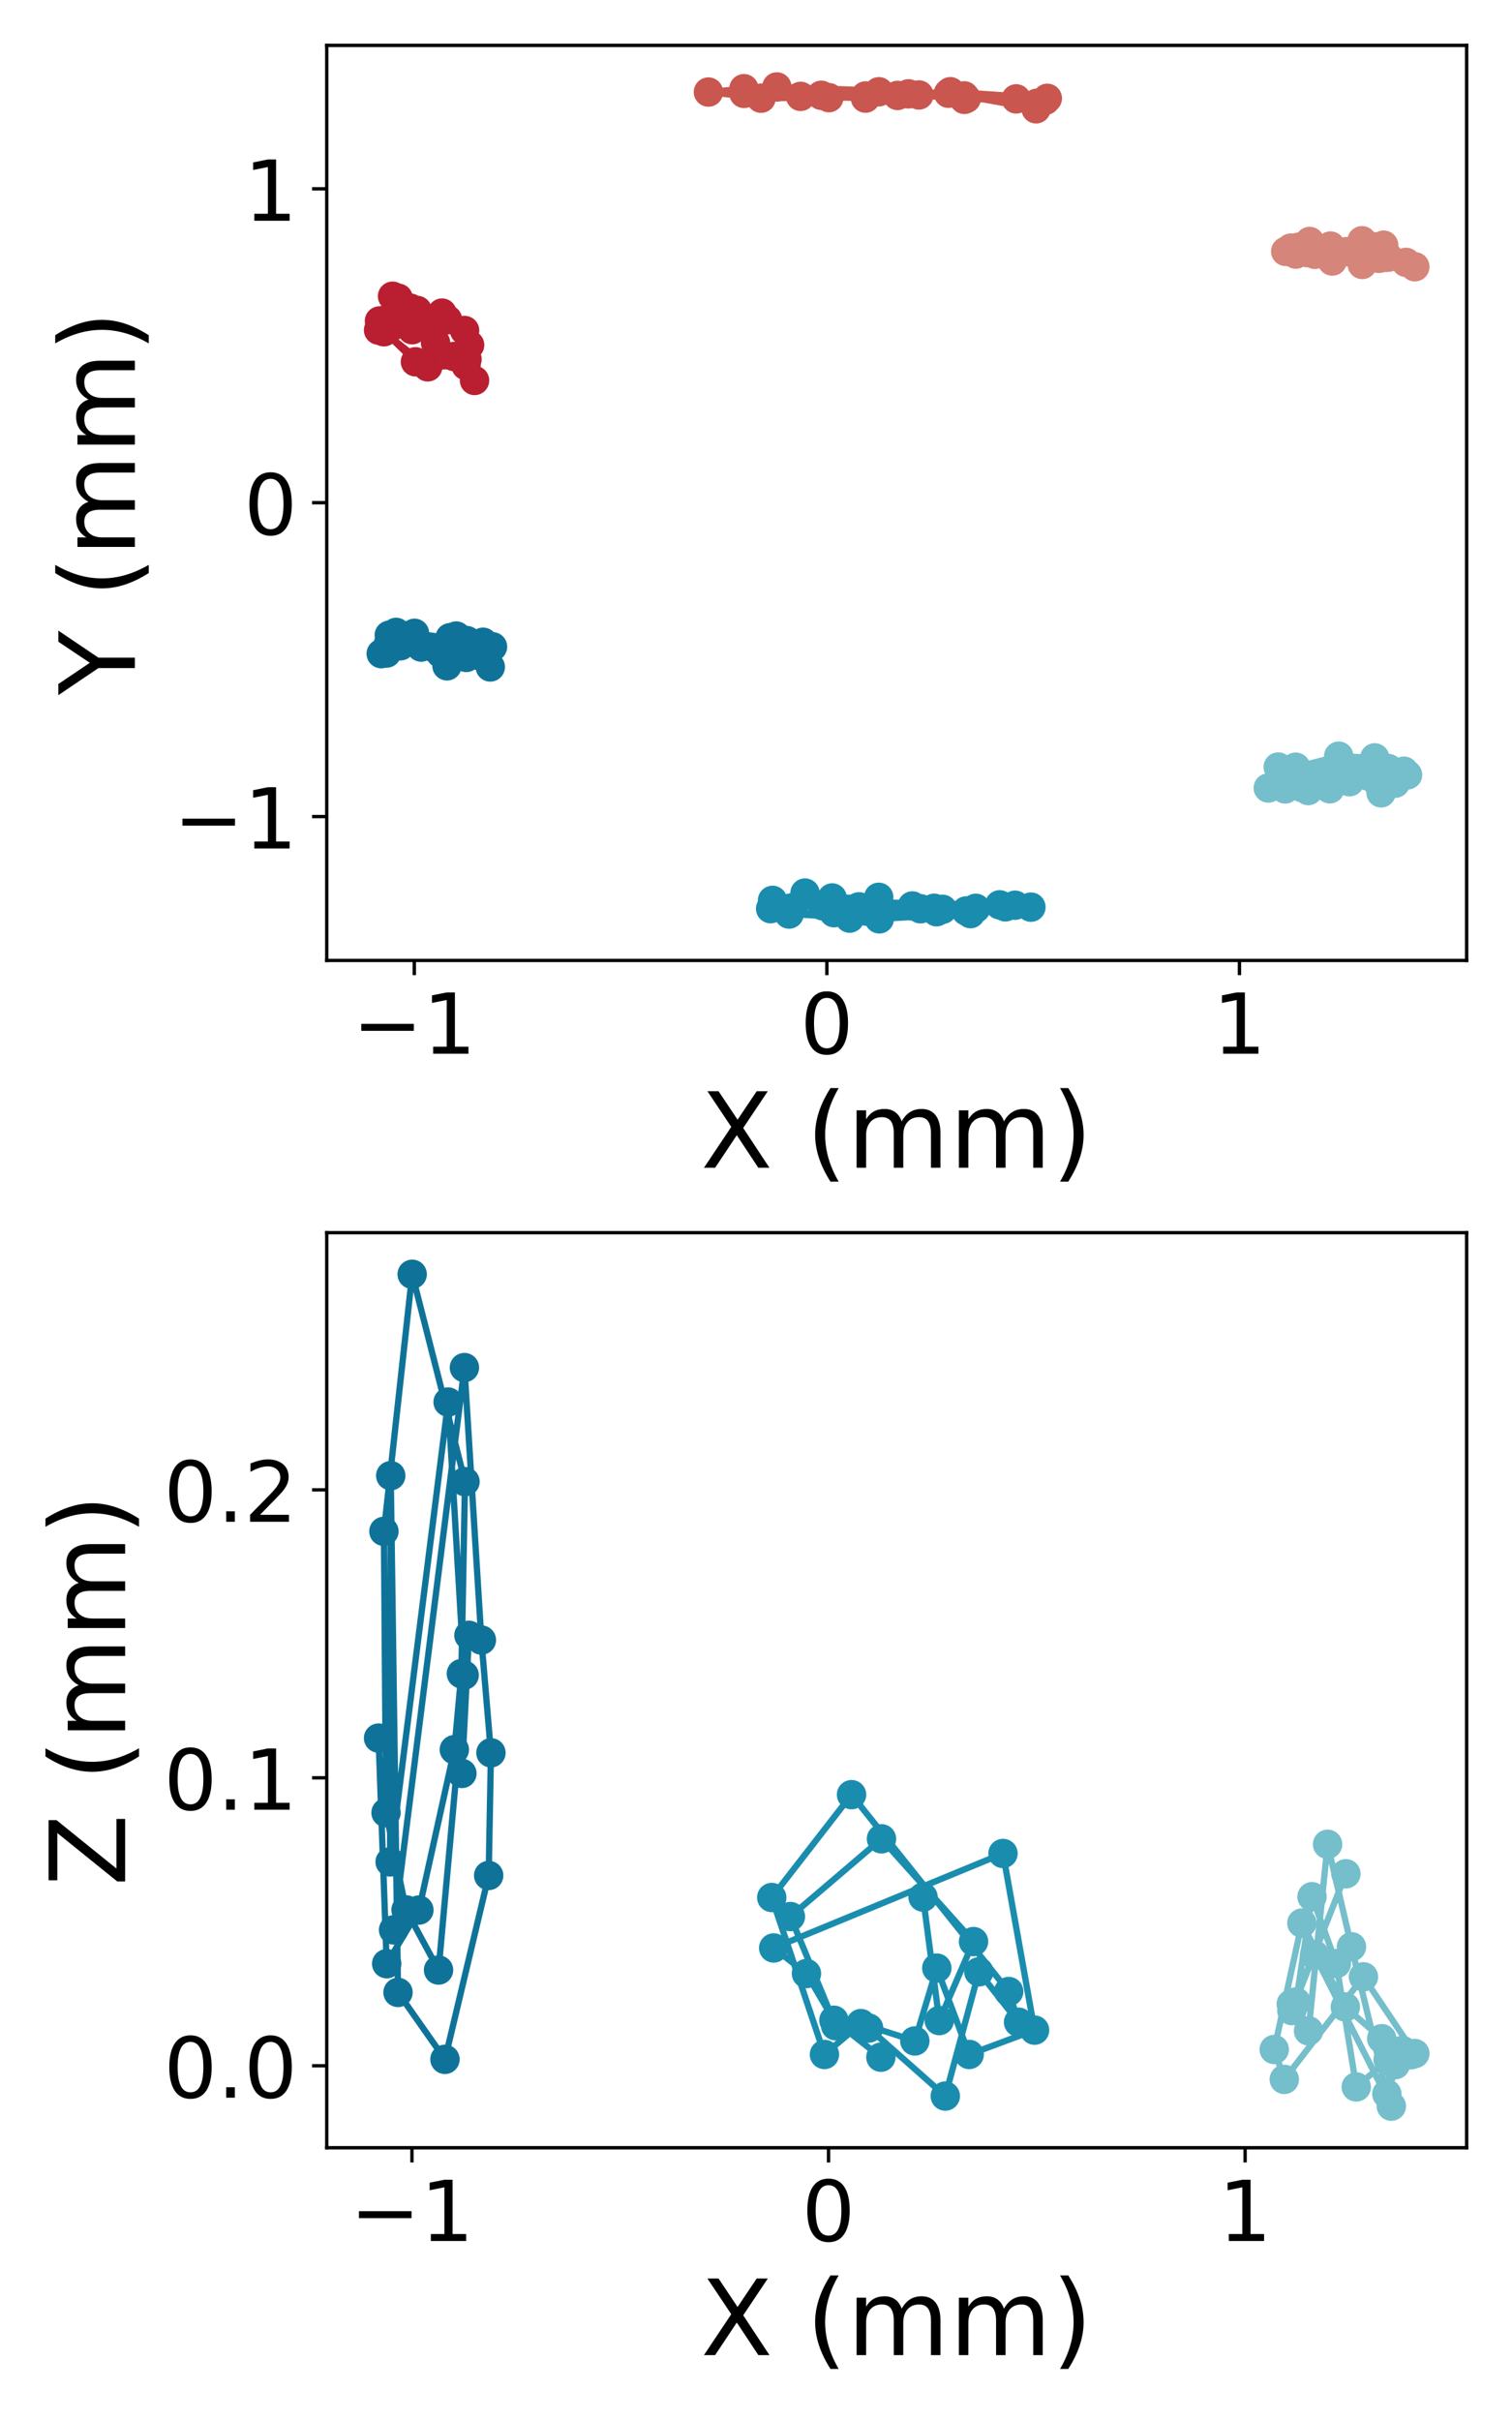 <?xml version="1.0" encoding="utf-8" standalone="no"?>
<!DOCTYPE svg PUBLIC "-//W3C//DTD SVG 1.1//EN"
  "http://www.w3.org/Graphics/SVG/1.1/DTD/svg11.dtd">
<!-- Created with matplotlib (https://matplotlib.org/) -->
<svg height="576pt" version="1.1" viewBox="0 0 360 576" width="360pt" xmlns="http://www.w3.org/2000/svg" xmlns:xlink="http://www.w3.org/1999/xlink">
 <defs>
  <style type="text/css">
*{stroke-linecap:butt;stroke-linejoin:round;}
  </style>
 </defs>
 <g id="figure_1">
  <g id="patch_1">
   <path d="M 0 576 
L 360 576 
L 360 0 
L 0 0 
z
" style="fill:#ffffff;"/>
  </g>
  <g id="axes_1">
   <g id="patch_2">
    <path d="M 77.8 228.6 
L 349.2 228.6 
L 349.2 10.8 
L 77.8 10.8 
z
" style="fill:#ffffff;"/>
   </g>
   <g id="matplotlib.axis_1">
    <g id="xtick_1">
     <g id="line2d_1">
      <defs>
       <path d="M 0 0 
L 0 3.5 
" id="m26e94e0352" style="stroke:#000000;stroke-width:0.8;"/>
      </defs>
      <g>
       <use style="stroke:#000000;stroke-width:0.8;" x="98.641" xlink:href="#m26e94e0352" y="228.6"/>
      </g>
     </g>
     <g id="text_1">
      <!-- −1 -->
      <defs>
       <path d="M 10.594 35.5 
L 73.188 35.5 
L 73.188 27.203 
L 10.594 27.203 
z
" id="DejaVuSans-8722"/>
       <path d="M 12.406 8.297 
L 28.516 8.297 
L 28.516 63.922 
L 10.984 60.406 
L 10.984 69.391 
L 28.422 72.906 
L 38.281 72.906 
L 38.281 8.297 
L 54.391 8.297 
L 54.391 0 
L 12.406 0 
z
" id="DejaVuSans-49"/>
      </defs>
      <g transform="translate(83.899 250.797)scale(0.2 -0.2)">
       <use xlink:href="#DejaVuSans-8722"/>
       <use x="83.789" xlink:href="#DejaVuSans-49"/>
      </g>
     </g>
    </g>
    <g id="xtick_2">
     <g id="line2d_2">
      <g>
       <use style="stroke:#000000;stroke-width:0.8;" x="196.874" xlink:href="#m26e94e0352" y="228.6"/>
      </g>
     </g>
     <g id="text_2">
      <!-- 0 -->
      <defs>
       <path d="M 31.781 66.406 
Q 24.172 66.406 20.328 58.906 
Q 16.5 51.422 16.5 36.375 
Q 16.5 21.391 20.328 13.891 
Q 24.172 6.391 31.781 6.391 
Q 39.453 6.391 43.281 13.891 
Q 47.125 21.391 47.125 36.375 
Q 47.125 51.422 43.281 58.906 
Q 39.453 66.406 31.781 66.406 
z
M 31.781 74.219 
Q 44.047 74.219 50.516 64.516 
Q 56.984 54.828 56.984 36.375 
Q 56.984 17.969 50.516 8.266 
Q 44.047 -1.422 31.781 -1.422 
Q 19.531 -1.422 13.062 8.266 
Q 6.594 17.969 6.594 36.375 
Q 6.594 54.828 13.062 64.516 
Q 19.531 74.219 31.781 74.219 
z
" id="DejaVuSans-48"/>
      </defs>
      <g transform="translate(190.512 250.797)scale(0.2 -0.2)">
       <use xlink:href="#DejaVuSans-48"/>
      </g>
     </g>
    </g>
    <g id="xtick_3">
     <g id="line2d_3">
      <g>
       <use style="stroke:#000000;stroke-width:0.8;" x="295.108" xlink:href="#m26e94e0352" y="228.6"/>
      </g>
     </g>
     <g id="text_3">
      <!-- 1 -->
      <g transform="translate(288.745 250.797)scale(0.2 -0.2)">
       <use xlink:href="#DejaVuSans-49"/>
      </g>
     </g>
    </g>
    <g id="text_4">
     <!-- X (mm) -->
     <defs>
      <path d="M 6.297 72.906 
L 16.891 72.906 
L 35.016 45.797 
L 53.219 72.906 
L 63.812 72.906 
L 40.375 37.891 
L 65.375 0 
L 54.781 0 
L 34.281 31 
L 13.625 0 
L 2.984 0 
L 29 38.922 
z
" id="DejaVuSans-88"/>
      <path id="DejaVuSans-32"/>
      <path d="M 31 75.875 
Q 24.469 64.656 21.281 53.656 
Q 18.109 42.672 18.109 31.391 
Q 18.109 20.125 21.312 9.062 
Q 24.516 -2 31 -13.188 
L 23.188 -13.188 
Q 15.875 -1.703 12.234 9.375 
Q 8.594 20.453 8.594 31.391 
Q 8.594 42.281 12.203 53.312 
Q 15.828 64.359 23.188 75.875 
z
" id="DejaVuSans-40"/>
      <path d="M 52 44.188 
Q 55.375 50.25 60.062 53.125 
Q 64.75 56 71.094 56 
Q 79.641 56 84.281 50.016 
Q 88.922 44.047 88.922 33.016 
L 88.922 0 
L 79.891 0 
L 79.891 32.719 
Q 79.891 40.578 77.094 44.375 
Q 74.312 48.188 68.609 48.188 
Q 61.625 48.188 57.562 43.547 
Q 53.516 38.922 53.516 30.906 
L 53.516 0 
L 44.484 0 
L 44.484 32.719 
Q 44.484 40.625 41.703 44.406 
Q 38.922 48.188 33.109 48.188 
Q 26.219 48.188 22.156 43.531 
Q 18.109 38.875 18.109 30.906 
L 18.109 0 
L 9.078 0 
L 9.078 54.688 
L 18.109 54.688 
L 18.109 46.188 
Q 21.188 51.219 25.484 53.609 
Q 29.781 56 35.688 56 
Q 41.656 56 45.828 52.969 
Q 50 49.953 52 44.188 
z
" id="DejaVuSans-109"/>
      <path d="M 8.016 75.875 
L 15.828 75.875 
Q 23.141 64.359 26.781 53.312 
Q 30.422 42.281 30.422 31.391 
Q 30.422 20.453 26.781 9.375 
Q 23.141 -1.703 15.828 -13.188 
L 8.016 -13.188 
Q 14.5 -2 17.703 9.062 
Q 20.906 20.125 20.906 31.391 
Q 20.906 42.672 17.703 53.656 
Q 14.5 64.656 8.016 75.875 
z
" id="DejaVuSans-41"/>
     </defs>
     <g transform="translate(166.859 277.952)scale(0.25 -0.25)">
      <use xlink:href="#DejaVuSans-88"/>
      <use x="68.506" xlink:href="#DejaVuSans-32"/>
      <use x="100.293" xlink:href="#DejaVuSans-40"/>
      <use x="139.307" xlink:href="#DejaVuSans-109"/>
      <use x="236.719" xlink:href="#DejaVuSans-109"/>
      <use x="334.131" xlink:href="#DejaVuSans-41"/>
     </g>
    </g>
   </g>
   <g id="matplotlib.axis_2">
    <g id="ytick_1">
     <g id="line2d_4">
      <defs>
       <path d="M 0 0 
L -3.5 0 
" id="m8925c0d74a" style="stroke:#000000;stroke-width:0.8;"/>
      </defs>
      <g>
       <use style="stroke:#000000;stroke-width:0.8;" x="77.8" xlink:href="#m8925c0d74a" y="194.359"/>
      </g>
     </g>
     <g id="text_5">
      <!-- −1 -->
      <g transform="translate(41.316 201.958)scale(0.2 -0.2)">
       <use xlink:href="#DejaVuSans-8722"/>
       <use x="83.789" xlink:href="#DejaVuSans-49"/>
      </g>
     </g>
    </g>
    <g id="ytick_2">
     <g id="line2d_5">
      <g>
       <use style="stroke:#000000;stroke-width:0.8;" x="77.8" xlink:href="#m8925c0d74a" y="119.652"/>
      </g>
     </g>
     <g id="text_6">
      <!-- 0 -->
      <g transform="translate(58.075 127.25)scale(0.2 -0.2)">
       <use xlink:href="#DejaVuSans-48"/>
      </g>
     </g>
    </g>
    <g id="ytick_3">
     <g id="line2d_6">
      <g>
       <use style="stroke:#000000;stroke-width:0.8;" x="77.8" xlink:href="#m8925c0d74a" y="44.944"/>
      </g>
     </g>
     <g id="text_7">
      <!-- 1 -->
      <g transform="translate(58.075 52.543)scale(0.2 -0.2)">
       <use xlink:href="#DejaVuSans-49"/>
      </g>
     </g>
    </g>
    <g id="text_8">
     <!-- Y (mm) -->
     <defs>
      <path d="M -0.203 72.906 
L 10.406 72.906 
L 30.609 42.922 
L 50.688 72.906 
L 61.281 72.906 
L 35.5 34.719 
L 35.5 0 
L 25.594 0 
L 25.594 34.719 
z
" id="DejaVuSans-89"/>
     </defs>
     <g transform="translate(32.116 165.413)rotate(-90)scale(0.25 -0.25)">
      <use xlink:href="#DejaVuSans-89"/>
      <use x="61.084" xlink:href="#DejaVuSans-32"/>
      <use x="92.871" xlink:href="#DejaVuSans-40"/>
      <use x="131.885" xlink:href="#DejaVuSans-109"/>
      <use x="229.297" xlink:href="#DejaVuSans-109"/>
      <use x="326.709" xlink:href="#DejaVuSans-41"/>
     </g>
    </g>
   </g>
   <g id="line2d_7">
    <path clip-path="url(#p044c99772b)" d="M 90.767 155.581 
L 92.684 151.197 
L 100.277 154.009 
L 108.633 151.383 
L 110.29 152.793 
L 111.151 152.479 
L 98.69 150.738 
L 92.028 155.441 
L 92.53 153.106 
L 97.249 152.197 
L 104.909 155.518 
L 112.074 154.431 
L 110.417 152.376 
L 110.952 152.898 
L 107.169 151.778 
L 93.492 151.635 
L 93.634 153.147 
L 95.351 153.712 
L 106.427 158.482 
L 116.73 158.745 
L 117.265 153.943 
L 115.013 152.868 
L 111.01 156.481 
L 94.307 150.523 
" style="fill:none;stroke:#0f7399;stroke-linecap:square;stroke-width:1.5;"/>
    <defs>
     <path d="M 0 3 
C 0.796 3 1.559 2.684 2.121 2.121 
C 2.684 1.559 3 0.796 3 0 
C 3 -0.796 2.684 -1.559 2.121 -2.121 
C 1.559 -2.684 0.796 -3 0 -3 
C -0.796 -3 -1.559 -2.684 -2.121 -2.121 
C -2.684 -1.559 -3 -0.796 -3 0 
C -3 0.796 -2.684 1.559 -2.121 2.121 
C -1.559 2.684 -0.796 3 0 3 
z
" id="mfaab3d0f30" style="stroke:#0f7399;"/>
    </defs>
    <g clip-path="url(#p044c99772b)">
     <use style="fill:#0f7399;stroke:#0f7399;" x="90.767" xlink:href="#mfaab3d0f30" y="155.581"/>
     <use style="fill:#0f7399;stroke:#0f7399;" x="92.684" xlink:href="#mfaab3d0f30" y="151.197"/>
     <use style="fill:#0f7399;stroke:#0f7399;" x="100.277" xlink:href="#mfaab3d0f30" y="154.009"/>
     <use style="fill:#0f7399;stroke:#0f7399;" x="108.633" xlink:href="#mfaab3d0f30" y="151.383"/>
     <use style="fill:#0f7399;stroke:#0f7399;" x="110.29" xlink:href="#mfaab3d0f30" y="152.793"/>
     <use style="fill:#0f7399;stroke:#0f7399;" x="111.151" xlink:href="#mfaab3d0f30" y="152.479"/>
     <use style="fill:#0f7399;stroke:#0f7399;" x="98.69" xlink:href="#mfaab3d0f30" y="150.738"/>
     <use style="fill:#0f7399;stroke:#0f7399;" x="92.028" xlink:href="#mfaab3d0f30" y="155.441"/>
     <use style="fill:#0f7399;stroke:#0f7399;" x="92.53" xlink:href="#mfaab3d0f30" y="153.106"/>
     <use style="fill:#0f7399;stroke:#0f7399;" x="97.249" xlink:href="#mfaab3d0f30" y="152.197"/>
     <use style="fill:#0f7399;stroke:#0f7399;" x="104.909" xlink:href="#mfaab3d0f30" y="155.518"/>
     <use style="fill:#0f7399;stroke:#0f7399;" x="112.074" xlink:href="#mfaab3d0f30" y="154.431"/>
     <use style="fill:#0f7399;stroke:#0f7399;" x="110.417" xlink:href="#mfaab3d0f30" y="152.376"/>
     <use style="fill:#0f7399;stroke:#0f7399;" x="110.952" xlink:href="#mfaab3d0f30" y="152.898"/>
     <use style="fill:#0f7399;stroke:#0f7399;" x="107.169" xlink:href="#mfaab3d0f30" y="151.778"/>
     <use style="fill:#0f7399;stroke:#0f7399;" x="93.492" xlink:href="#mfaab3d0f30" y="151.635"/>
     <use style="fill:#0f7399;stroke:#0f7399;" x="93.634" xlink:href="#mfaab3d0f30" y="153.147"/>
     <use style="fill:#0f7399;stroke:#0f7399;" x="95.351" xlink:href="#mfaab3d0f30" y="153.712"/>
     <use style="fill:#0f7399;stroke:#0f7399;" x="106.427" xlink:href="#mfaab3d0f30" y="158.482"/>
     <use style="fill:#0f7399;stroke:#0f7399;" x="116.73" xlink:href="#mfaab3d0f30" y="158.745"/>
     <use style="fill:#0f7399;stroke:#0f7399;" x="117.265" xlink:href="#mfaab3d0f30" y="153.943"/>
     <use style="fill:#0f7399;stroke:#0f7399;" x="115.013" xlink:href="#mfaab3d0f30" y="152.868"/>
     <use style="fill:#0f7399;stroke:#0f7399;" x="111.01" xlink:href="#mfaab3d0f30" y="156.481"/>
     <use style="fill:#0f7399;stroke:#0f7399;" x="94.307" xlink:href="#mfaab3d0f30" y="150.523"/>
    </g>
   </g>
   <g id="line2d_8">
    <path clip-path="url(#p044c99772b)" d="M 219.164 216.305 
L 222.989 217.008 
L 231.066 217.457 
L 209.36 218.7 
L 187.881 217.558 
L 198.553 217.238 
L 206.325 216.863 
L 224.411 216.435 
L 232.325 216.195 
L 241.684 215.46 
L 239.364 215.843 
L 202.298 218.522 
L 183.484 216.279 
L 195.908 215.605 
L 204.505 215.844 
L 217.226 215.637 
L 222.407 216.186 
L 230.043 216.823 
L 245.453 215.916 
L 238.016 215.371 
L 183.942 214.306 
L 191.67 212.565 
L 198.142 213.733 
L 209.216 213.577 
" style="fill:none;stroke:#1a8daf;stroke-linecap:square;stroke-width:1.5;"/>
    <defs>
     <path d="M 0 3 
C 0.796 3 1.559 2.684 2.121 2.121 
C 2.684 1.559 3 0.796 3 0 
C 3 -0.796 2.684 -1.559 2.121 -2.121 
C 1.559 -2.684 0.796 -3 0 -3 
C -0.796 -3 -1.559 -2.684 -2.121 -2.121 
C -2.684 -1.559 -3 -0.796 -3 0 
C -3 0.796 -2.684 1.559 -2.121 2.121 
C -1.559 2.684 -0.796 3 0 3 
z
" id="m15ad423b44" style="stroke:#1a8daf;"/>
    </defs>
    <g clip-path="url(#p044c99772b)">
     <use style="fill:#1a8daf;stroke:#1a8daf;" x="219.164" xlink:href="#m15ad423b44" y="216.305"/>
     <use style="fill:#1a8daf;stroke:#1a8daf;" x="222.989" xlink:href="#m15ad423b44" y="217.008"/>
     <use style="fill:#1a8daf;stroke:#1a8daf;" x="231.066" xlink:href="#m15ad423b44" y="217.457"/>
     <use style="fill:#1a8daf;stroke:#1a8daf;" x="209.36" xlink:href="#m15ad423b44" y="218.7"/>
     <use style="fill:#1a8daf;stroke:#1a8daf;" x="187.881" xlink:href="#m15ad423b44" y="217.558"/>
     <use style="fill:#1a8daf;stroke:#1a8daf;" x="198.553" xlink:href="#m15ad423b44" y="217.238"/>
     <use style="fill:#1a8daf;stroke:#1a8daf;" x="206.325" xlink:href="#m15ad423b44" y="216.863"/>
     <use style="fill:#1a8daf;stroke:#1a8daf;" x="224.411" xlink:href="#m15ad423b44" y="216.435"/>
     <use style="fill:#1a8daf;stroke:#1a8daf;" x="232.325" xlink:href="#m15ad423b44" y="216.195"/>
     <use style="fill:#1a8daf;stroke:#1a8daf;" x="241.684" xlink:href="#m15ad423b44" y="215.46"/>
     <use style="fill:#1a8daf;stroke:#1a8daf;" x="239.364" xlink:href="#m15ad423b44" y="215.843"/>
     <use style="fill:#1a8daf;stroke:#1a8daf;" x="202.298" xlink:href="#m15ad423b44" y="218.522"/>
     <use style="fill:#1a8daf;stroke:#1a8daf;" x="183.484" xlink:href="#m15ad423b44" y="216.279"/>
     <use style="fill:#1a8daf;stroke:#1a8daf;" x="195.908" xlink:href="#m15ad423b44" y="215.605"/>
     <use style="fill:#1a8daf;stroke:#1a8daf;" x="204.505" xlink:href="#m15ad423b44" y="215.844"/>
     <use style="fill:#1a8daf;stroke:#1a8daf;" x="217.226" xlink:href="#m15ad423b44" y="215.637"/>
     <use style="fill:#1a8daf;stroke:#1a8daf;" x="222.407" xlink:href="#m15ad423b44" y="216.186"/>
     <use style="fill:#1a8daf;stroke:#1a8daf;" x="230.043" xlink:href="#m15ad423b44" y="216.823"/>
     <use style="fill:#1a8daf;stroke:#1a8daf;" x="245.453" xlink:href="#m15ad423b44" y="215.916"/>
     <use style="fill:#1a8daf;stroke:#1a8daf;" x="238.016" xlink:href="#m15ad423b44" y="215.371"/>
     <use style="fill:#1a8daf;stroke:#1a8daf;" x="183.942" xlink:href="#m15ad423b44" y="214.306"/>
     <use style="fill:#1a8daf;stroke:#1a8daf;" x="191.67" xlink:href="#m15ad423b44" y="212.565"/>
     <use style="fill:#1a8daf;stroke:#1a8daf;" x="198.142" xlink:href="#m15ad423b44" y="213.733"/>
     <use style="fill:#1a8daf;stroke:#1a8daf;" x="209.216" xlink:href="#m15ad423b44" y="213.577"/>
    </g>
   </g>
   <g id="line2d_9">
    <path clip-path="url(#p044c99772b)" d="M 318.879 185.467 
L 306.134 183.906 
L 307.124 184.521 
L 310.885 185.141 
L 316.626 187.747 
L 321.32 186.062 
L 328.833 188.704 
L 329.588 185.155 
L 311.485 188.16 
L 305.992 187.78 
L 310.069 187.485 
L 314.554 184.272 
L 320.193 185.385 
L 328.532 187.273 
L 332.19 186.418 
L 335.13 184.426 
L 323.011 184.067 
L 304.344 182.572 
L 301.977 187.556 
L 308.493 182.606 
L 318.741 179.987 
L 327.325 180.388 
L 330.536 182.926 
L 334.272 183.556 
" style="fill:none;stroke:#75becb;stroke-linecap:square;stroke-width:1.5;"/>
    <defs>
     <path d="M 0 3 
C 0.796 3 1.559 2.684 2.121 2.121 
C 2.684 1.559 3 0.796 3 0 
C 3 -0.796 2.684 -1.559 2.121 -2.121 
C 1.559 -2.684 0.796 -3 0 -3 
C -0.796 -3 -1.559 -2.684 -2.121 -2.121 
C -2.684 -1.559 -3 -0.796 -3 0 
C -3 0.796 -2.684 1.559 -2.121 2.121 
C -1.559 2.684 -0.796 3 0 3 
z
" id="m22cf7e62f2" style="stroke:#75becb;"/>
    </defs>
    <g clip-path="url(#p044c99772b)">
     <use style="fill:#75becb;stroke:#75becb;" x="318.879" xlink:href="#m22cf7e62f2" y="185.467"/>
     <use style="fill:#75becb;stroke:#75becb;" x="306.134" xlink:href="#m22cf7e62f2" y="183.906"/>
     <use style="fill:#75becb;stroke:#75becb;" x="307.124" xlink:href="#m22cf7e62f2" y="184.521"/>
     <use style="fill:#75becb;stroke:#75becb;" x="310.885" xlink:href="#m22cf7e62f2" y="185.141"/>
     <use style="fill:#75becb;stroke:#75becb;" x="316.626" xlink:href="#m22cf7e62f2" y="187.747"/>
     <use style="fill:#75becb;stroke:#75becb;" x="321.32" xlink:href="#m22cf7e62f2" y="186.062"/>
     <use style="fill:#75becb;stroke:#75becb;" x="328.833" xlink:href="#m22cf7e62f2" y="188.704"/>
     <use style="fill:#75becb;stroke:#75becb;" x="329.588" xlink:href="#m22cf7e62f2" y="185.155"/>
     <use style="fill:#75becb;stroke:#75becb;" x="311.485" xlink:href="#m22cf7e62f2" y="188.16"/>
     <use style="fill:#75becb;stroke:#75becb;" x="305.992" xlink:href="#m22cf7e62f2" y="187.78"/>
     <use style="fill:#75becb;stroke:#75becb;" x="310.069" xlink:href="#m22cf7e62f2" y="187.485"/>
     <use style="fill:#75becb;stroke:#75becb;" x="314.554" xlink:href="#m22cf7e62f2" y="184.272"/>
     <use style="fill:#75becb;stroke:#75becb;" x="320.193" xlink:href="#m22cf7e62f2" y="185.385"/>
     <use style="fill:#75becb;stroke:#75becb;" x="328.532" xlink:href="#m22cf7e62f2" y="187.273"/>
     <use style="fill:#75becb;stroke:#75becb;" x="332.19" xlink:href="#m22cf7e62f2" y="186.418"/>
     <use style="fill:#75becb;stroke:#75becb;" x="335.13" xlink:href="#m22cf7e62f2" y="184.426"/>
     <use style="fill:#75becb;stroke:#75becb;" x="323.011" xlink:href="#m22cf7e62f2" y="184.067"/>
     <use style="fill:#75becb;stroke:#75becb;" x="304.344" xlink:href="#m22cf7e62f2" y="182.572"/>
     <use style="fill:#75becb;stroke:#75becb;" x="301.977" xlink:href="#m22cf7e62f2" y="187.556"/>
     <use style="fill:#75becb;stroke:#75becb;" x="308.493" xlink:href="#m22cf7e62f2" y="182.606"/>
     <use style="fill:#75becb;stroke:#75becb;" x="318.741" xlink:href="#m22cf7e62f2" y="179.987"/>
     <use style="fill:#75becb;stroke:#75becb;" x="327.325" xlink:href="#m22cf7e62f2" y="180.388"/>
     <use style="fill:#75becb;stroke:#75becb;" x="330.536" xlink:href="#m22cf7e62f2" y="182.926"/>
     <use style="fill:#75becb;stroke:#75becb;" x="334.272" xlink:href="#m22cf7e62f2" y="183.556"/>
    </g>
   </g>
   <g id="line2d_10">
    <path clip-path="url(#p044c99772b)" d="M 106.565 76.112 
L 111.815 82.121 
L 98.915 86.111 
L 91.367 78.783 
L 90.136 78.572 
L 91.576 76.214 
L 97.67 73.345 
L 103.626 76.833 
L 110.62 78.671 
L 110.957 87.019 
L 101.835 87.313 
L 91.413 78.97 
L 90.349 76.401 
L 93.045 77.852 
L 98.128 78.481 
L 103.699 81.588 
L 108.113 84.853 
L 111.199 85.521 
L 112.985 90.556 
L 98.212 77.911 
L 93.466 70.508 
L 94.797 70.974 
L 99.329 73.892 
L 105.242 74.522 
" style="fill:none;stroke:#ba1e31;stroke-linecap:square;stroke-width:1.5;"/>
    <defs>
     <path d="M 0 3 
C 0.796 3 1.559 2.684 2.121 2.121 
C 2.684 1.559 3 0.796 3 0 
C 3 -0.796 2.684 -1.559 2.121 -2.121 
C 1.559 -2.684 0.796 -3 0 -3 
C -0.796 -3 -1.559 -2.684 -2.121 -2.121 
C -2.684 -1.559 -3 -0.796 -3 0 
C -3 0.796 -2.684 1.559 -2.121 2.121 
C -1.559 2.684 -0.796 3 0 3 
z
" id="m668d155f55" style="stroke:#ba1e31;"/>
    </defs>
    <g clip-path="url(#p044c99772b)">
     <use style="fill:#ba1e31;stroke:#ba1e31;" x="106.565" xlink:href="#m668d155f55" y="76.112"/>
     <use style="fill:#ba1e31;stroke:#ba1e31;" x="111.815" xlink:href="#m668d155f55" y="82.121"/>
     <use style="fill:#ba1e31;stroke:#ba1e31;" x="98.915" xlink:href="#m668d155f55" y="86.111"/>
     <use style="fill:#ba1e31;stroke:#ba1e31;" x="91.367" xlink:href="#m668d155f55" y="78.783"/>
     <use style="fill:#ba1e31;stroke:#ba1e31;" x="90.136" xlink:href="#m668d155f55" y="78.572"/>
     <use style="fill:#ba1e31;stroke:#ba1e31;" x="91.576" xlink:href="#m668d155f55" y="76.214"/>
     <use style="fill:#ba1e31;stroke:#ba1e31;" x="97.67" xlink:href="#m668d155f55" y="73.345"/>
     <use style="fill:#ba1e31;stroke:#ba1e31;" x="103.626" xlink:href="#m668d155f55" y="76.833"/>
     <use style="fill:#ba1e31;stroke:#ba1e31;" x="110.62" xlink:href="#m668d155f55" y="78.671"/>
     <use style="fill:#ba1e31;stroke:#ba1e31;" x="110.957" xlink:href="#m668d155f55" y="87.019"/>
     <use style="fill:#ba1e31;stroke:#ba1e31;" x="101.835" xlink:href="#m668d155f55" y="87.313"/>
     <use style="fill:#ba1e31;stroke:#ba1e31;" x="91.413" xlink:href="#m668d155f55" y="78.97"/>
     <use style="fill:#ba1e31;stroke:#ba1e31;" x="90.349" xlink:href="#m668d155f55" y="76.401"/>
     <use style="fill:#ba1e31;stroke:#ba1e31;" x="93.045" xlink:href="#m668d155f55" y="77.852"/>
     <use style="fill:#ba1e31;stroke:#ba1e31;" x="98.128" xlink:href="#m668d155f55" y="78.481"/>
     <use style="fill:#ba1e31;stroke:#ba1e31;" x="103.699" xlink:href="#m668d155f55" y="81.588"/>
     <use style="fill:#ba1e31;stroke:#ba1e31;" x="108.113" xlink:href="#m668d155f55" y="84.853"/>
     <use style="fill:#ba1e31;stroke:#ba1e31;" x="111.199" xlink:href="#m668d155f55" y="85.521"/>
     <use style="fill:#ba1e31;stroke:#ba1e31;" x="112.985" xlink:href="#m668d155f55" y="90.556"/>
     <use style="fill:#ba1e31;stroke:#ba1e31;" x="98.212" xlink:href="#m668d155f55" y="77.911"/>
     <use style="fill:#ba1e31;stroke:#ba1e31;" x="93.466" xlink:href="#m668d155f55" y="70.508"/>
     <use style="fill:#ba1e31;stroke:#ba1e31;" x="94.797" xlink:href="#m668d155f55" y="70.974"/>
     <use style="fill:#ba1e31;stroke:#ba1e31;" x="99.329" xlink:href="#m668d155f55" y="73.892"/>
     <use style="fill:#ba1e31;stroke:#ba1e31;" x="105.242" xlink:href="#m668d155f55" y="74.522"/>
    </g>
   </g>
   <g id="line2d_11">
    <path clip-path="url(#p044c99772b)" d="M 177.129 21.116 
L 168.674 21.909 
L 181.202 23.372 
L 197.344 23.242 
L 216.306 22.337 
L 230.063 23.437 
L 248.911 23.875 
L 225.828 22.192 
L 184.965 20.7 
L 177.144 22.231 
L 190.617 22.941 
L 206.066 23.354 
L 218.79 22.602 
L 229.601 23.65 
L 241.954 23.537 
L 246.846 24.582 
L 209.249 21.841 
L 195.544 22.679 
L 206.101 22.837 
L 213.703 22.716 
L 226.265 21.829 
L 249.357 23.405 
L 246.687 25.899 
L 229.572 22.82 
" style="fill:none;stroke:#c9564f;stroke-linecap:square;stroke-width:1.5;"/>
    <defs>
     <path d="M 0 3 
C 0.796 3 1.559 2.684 2.121 2.121 
C 2.684 1.559 3 0.796 3 0 
C 3 -0.796 2.684 -1.559 2.121 -2.121 
C 1.559 -2.684 0.796 -3 0 -3 
C -0.796 -3 -1.559 -2.684 -2.121 -2.121 
C -2.684 -1.559 -3 -0.796 -3 0 
C -3 0.796 -2.684 1.559 -2.121 2.121 
C -1.559 2.684 -0.796 3 0 3 
z
" id="m991c6a6a39" style="stroke:#c9564f;"/>
    </defs>
    <g clip-path="url(#p044c99772b)">
     <use style="fill:#c9564f;stroke:#c9564f;" x="177.129" xlink:href="#m991c6a6a39" y="21.116"/>
     <use style="fill:#c9564f;stroke:#c9564f;" x="168.674" xlink:href="#m991c6a6a39" y="21.909"/>
     <use style="fill:#c9564f;stroke:#c9564f;" x="181.202" xlink:href="#m991c6a6a39" y="23.372"/>
     <use style="fill:#c9564f;stroke:#c9564f;" x="197.344" xlink:href="#m991c6a6a39" y="23.242"/>
     <use style="fill:#c9564f;stroke:#c9564f;" x="216.306" xlink:href="#m991c6a6a39" y="22.337"/>
     <use style="fill:#c9564f;stroke:#c9564f;" x="230.063" xlink:href="#m991c6a6a39" y="23.437"/>
     <use style="fill:#c9564f;stroke:#c9564f;" x="248.911" xlink:href="#m991c6a6a39" y="23.875"/>
     <use style="fill:#c9564f;stroke:#c9564f;" x="225.828" xlink:href="#m991c6a6a39" y="22.192"/>
     <use style="fill:#c9564f;stroke:#c9564f;" x="184.965" xlink:href="#m991c6a6a39" y="20.7"/>
     <use style="fill:#c9564f;stroke:#c9564f;" x="177.144" xlink:href="#m991c6a6a39" y="22.231"/>
     <use style="fill:#c9564f;stroke:#c9564f;" x="190.617" xlink:href="#m991c6a6a39" y="22.941"/>
     <use style="fill:#c9564f;stroke:#c9564f;" x="206.066" xlink:href="#m991c6a6a39" y="23.354"/>
     <use style="fill:#c9564f;stroke:#c9564f;" x="218.79" xlink:href="#m991c6a6a39" y="22.602"/>
     <use style="fill:#c9564f;stroke:#c9564f;" x="229.601" xlink:href="#m991c6a6a39" y="23.65"/>
     <use style="fill:#c9564f;stroke:#c9564f;" x="241.954" xlink:href="#m991c6a6a39" y="23.537"/>
     <use style="fill:#c9564f;stroke:#c9564f;" x="246.846" xlink:href="#m991c6a6a39" y="24.582"/>
     <use style="fill:#c9564f;stroke:#c9564f;" x="209.249" xlink:href="#m991c6a6a39" y="21.841"/>
     <use style="fill:#c9564f;stroke:#c9564f;" x="195.544" xlink:href="#m991c6a6a39" y="22.679"/>
     <use style="fill:#c9564f;stroke:#c9564f;" x="206.101" xlink:href="#m991c6a6a39" y="22.837"/>
     <use style="fill:#c9564f;stroke:#c9564f;" x="213.703" xlink:href="#m991c6a6a39" y="22.716"/>
     <use style="fill:#c9564f;stroke:#c9564f;" x="226.265" xlink:href="#m991c6a6a39" y="21.829"/>
     <use style="fill:#c9564f;stroke:#c9564f;" x="249.357" xlink:href="#m991c6a6a39" y="23.405"/>
     <use style="fill:#c9564f;stroke:#c9564f;" x="246.687" xlink:href="#m991c6a6a39" y="25.899"/>
     <use style="fill:#c9564f;stroke:#c9564f;" x="229.572" xlink:href="#m991c6a6a39" y="22.82"/>
    </g>
   </g>
   <g id="line2d_12">
    <path clip-path="url(#p044c99772b)" d="M 320.578 59.904 
L 330.569 61.208 
L 334.776 62.452 
L 336.864 63.492 
L 328.172 61.382 
L 307.365 59.046 
L 306.123 59.838 
L 311.216 60.13 
L 316.783 58.568 
L 324.286 57.302 
L 327.3 58.746 
L 329.44 58.361 
L 327.62 59.071 
L 311.817 57.482 
L 308.541 60.482 
L 311.35 59.538 
L 317.206 62.134 
L 324.351 62.945 
L 328.306 61.491 
L 329.855 61.255 
L 324.926 60.243 
L 309.172 58.849 
L 308.28 60.005 
L 313.063 60.534 
" style="fill:none;stroke:#d58579;stroke-linecap:square;stroke-width:1.5;"/>
    <defs>
     <path d="M 0 3 
C 0.796 3 1.559 2.684 2.121 2.121 
C 2.684 1.559 3 0.796 3 0 
C 3 -0.796 2.684 -1.559 2.121 -2.121 
C 1.559 -2.684 0.796 -3 0 -3 
C -0.796 -3 -1.559 -2.684 -2.121 -2.121 
C -2.684 -1.559 -3 -0.796 -3 0 
C -3 0.796 -2.684 1.559 -2.121 2.121 
C -1.559 2.684 -0.796 3 0 3 
z
" id="m3a86fb3069" style="stroke:#d58579;"/>
    </defs>
    <g clip-path="url(#p044c99772b)">
     <use style="fill:#d58579;stroke:#d58579;" x="320.578" xlink:href="#m3a86fb3069" y="59.904"/>
     <use style="fill:#d58579;stroke:#d58579;" x="330.569" xlink:href="#m3a86fb3069" y="61.208"/>
     <use style="fill:#d58579;stroke:#d58579;" x="334.776" xlink:href="#m3a86fb3069" y="62.452"/>
     <use style="fill:#d58579;stroke:#d58579;" x="336.864" xlink:href="#m3a86fb3069" y="63.492"/>
     <use style="fill:#d58579;stroke:#d58579;" x="328.172" xlink:href="#m3a86fb3069" y="61.382"/>
     <use style="fill:#d58579;stroke:#d58579;" x="307.365" xlink:href="#m3a86fb3069" y="59.046"/>
     <use style="fill:#d58579;stroke:#d58579;" x="306.123" xlink:href="#m3a86fb3069" y="59.838"/>
     <use style="fill:#d58579;stroke:#d58579;" x="311.216" xlink:href="#m3a86fb3069" y="60.13"/>
     <use style="fill:#d58579;stroke:#d58579;" x="316.783" xlink:href="#m3a86fb3069" y="58.568"/>
     <use style="fill:#d58579;stroke:#d58579;" x="324.286" xlink:href="#m3a86fb3069" y="57.302"/>
     <use style="fill:#d58579;stroke:#d58579;" x="327.3" xlink:href="#m3a86fb3069" y="58.746"/>
     <use style="fill:#d58579;stroke:#d58579;" x="329.44" xlink:href="#m3a86fb3069" y="58.361"/>
     <use style="fill:#d58579;stroke:#d58579;" x="327.62" xlink:href="#m3a86fb3069" y="59.071"/>
     <use style="fill:#d58579;stroke:#d58579;" x="311.817" xlink:href="#m3a86fb3069" y="57.482"/>
     <use style="fill:#d58579;stroke:#d58579;" x="308.541" xlink:href="#m3a86fb3069" y="60.482"/>
     <use style="fill:#d58579;stroke:#d58579;" x="311.35" xlink:href="#m3a86fb3069" y="59.538"/>
     <use style="fill:#d58579;stroke:#d58579;" x="317.206" xlink:href="#m3a86fb3069" y="62.134"/>
     <use style="fill:#d58579;stroke:#d58579;" x="324.351" xlink:href="#m3a86fb3069" y="62.945"/>
     <use style="fill:#d58579;stroke:#d58579;" x="328.306" xlink:href="#m3a86fb3069" y="61.491"/>
     <use style="fill:#d58579;stroke:#d58579;" x="329.855" xlink:href="#m3a86fb3069" y="61.255"/>
     <use style="fill:#d58579;stroke:#d58579;" x="324.926" xlink:href="#m3a86fb3069" y="60.243"/>
     <use style="fill:#d58579;stroke:#d58579;" x="309.172" xlink:href="#m3a86fb3069" y="58.849"/>
     <use style="fill:#d58579;stroke:#d58579;" x="308.28" xlink:href="#m3a86fb3069" y="60.005"/>
     <use style="fill:#d58579;stroke:#d58579;" x="313.063" xlink:href="#m3a86fb3069" y="60.534"/>
    </g>
   </g>
   <g id="patch_3">
    <path d="M 77.8 228.6 
L 77.8 10.8 
" style="fill:none;stroke:#000000;stroke-linecap:square;stroke-linejoin:miter;stroke-width:0.8;"/>
   </g>
   <g id="patch_4">
    <path d="M 349.2 228.6 
L 349.2 10.8 
" style="fill:none;stroke:#000000;stroke-linecap:square;stroke-linejoin:miter;stroke-width:0.8;"/>
   </g>
   <g id="patch_5">
    <path d="M 77.8 228.6 
L 349.2 228.6 
" style="fill:none;stroke:#000000;stroke-linecap:square;stroke-linejoin:miter;stroke-width:0.8;"/>
   </g>
   <g id="patch_6">
    <path d="M 77.8 10.8 
L 349.2 10.8 
" style="fill:none;stroke:#000000;stroke-linecap:square;stroke-linejoin:miter;stroke-width:0.8;"/>
   </g>
  </g>
  <g id="axes_2">
   <g id="patch_7">
    <path d="M 77.8 511.2 
L 349.2 511.2 
L 349.2 293.4 
L 77.8 293.4 
z
" style="fill:#ffffff;"/>
   </g>
   <g id="matplotlib.axis_3">
    <g id="xtick_4">
     <g id="line2d_13">
      <g>
       <use style="stroke:#000000;stroke-width:0.8;" x="98.086" xlink:href="#m26e94e0352" y="511.2"/>
      </g>
     </g>
     <g id="text_9">
      <!-- −1 -->
      <g transform="translate(83.344 533.397)scale(0.2 -0.2)">
       <use xlink:href="#DejaVuSans-8722"/>
       <use x="83.789" xlink:href="#DejaVuSans-49"/>
      </g>
     </g>
    </g>
    <g id="xtick_5">
     <g id="line2d_14">
      <g>
       <use style="stroke:#000000;stroke-width:0.8;" x="197.27" xlink:href="#m26e94e0352" y="511.2"/>
      </g>
     </g>
     <g id="text_10">
      <!-- 0 -->
      <g transform="translate(190.908 533.397)scale(0.2 -0.2)">
       <use xlink:href="#DejaVuSans-48"/>
      </g>
     </g>
    </g>
    <g id="xtick_6">
     <g id="line2d_15">
      <g>
       <use style="stroke:#000000;stroke-width:0.8;" x="296.454" xlink:href="#m26e94e0352" y="511.2"/>
      </g>
     </g>
     <g id="text_11">
      <!-- 1 -->
      <g transform="translate(290.092 533.397)scale(0.2 -0.2)">
       <use xlink:href="#DejaVuSans-49"/>
      </g>
     </g>
    </g>
    <g id="text_12">
     <!-- X (mm) -->
     <g transform="translate(166.859 560.552)scale(0.25 -0.25)">
      <use xlink:href="#DejaVuSans-88"/>
      <use x="68.506" xlink:href="#DejaVuSans-32"/>
      <use x="100.293" xlink:href="#DejaVuSans-40"/>
      <use x="139.307" xlink:href="#DejaVuSans-109"/>
      <use x="236.719" xlink:href="#DejaVuSans-109"/>
      <use x="334.131" xlink:href="#DejaVuSans-41"/>
     </g>
    </g>
   </g>
   <g id="matplotlib.axis_4">
    <g id="ytick_4">
     <g id="line2d_16">
      <g>
       <use style="stroke:#000000;stroke-width:0.8;" x="77.8" xlink:href="#m8925c0d74a" y="491.689"/>
      </g>
     </g>
     <g id="text_13">
      <!-- 0.0 -->
      <defs>
       <path d="M 10.688 12.406 
L 21 12.406 
L 21 0 
L 10.688 0 
z
" id="DejaVuSans-46"/>
      </defs>
      <g transform="translate(38.994 499.288)scale(0.2 -0.2)">
       <use xlink:href="#DejaVuSans-48"/>
       <use x="63.623" xlink:href="#DejaVuSans-46"/>
       <use x="95.41" xlink:href="#DejaVuSans-48"/>
      </g>
     </g>
    </g>
    <g id="ytick_5">
     <g id="line2d_17">
      <g>
       <use style="stroke:#000000;stroke-width:0.8;" x="77.8" xlink:href="#m8925c0d74a" y="423.149"/>
      </g>
     </g>
     <g id="text_14">
      <!-- 0.1 -->
      <g transform="translate(38.994 430.747)scale(0.2 -0.2)">
       <use xlink:href="#DejaVuSans-48"/>
       <use x="63.623" xlink:href="#DejaVuSans-46"/>
       <use x="95.41" xlink:href="#DejaVuSans-49"/>
      </g>
     </g>
    </g>
    <g id="ytick_6">
     <g id="line2d_18">
      <g>
       <use style="stroke:#000000;stroke-width:0.8;" x="77.8" xlink:href="#m8925c0d74a" y="354.608"/>
      </g>
     </g>
     <g id="text_15">
      <!-- 0.2 -->
      <defs>
       <path d="M 19.188 8.297 
L 53.609 8.297 
L 53.609 0 
L 7.328 0 
L 7.328 8.297 
Q 12.938 14.109 22.625 23.891 
Q 32.328 33.688 34.812 36.531 
Q 39.547 41.844 41.422 45.531 
Q 43.312 49.219 43.312 52.781 
Q 43.312 58.594 39.234 62.25 
Q 35.156 65.922 28.609 65.922 
Q 23.969 65.922 18.812 64.312 
Q 13.672 62.703 7.812 59.422 
L 7.812 69.391 
Q 13.766 71.781 18.938 73 
Q 24.125 74.219 28.422 74.219 
Q 39.75 74.219 46.484 68.547 
Q 53.219 62.891 53.219 53.422 
Q 53.219 48.922 51.531 44.891 
Q 49.859 40.875 45.406 35.406 
Q 44.188 33.984 37.641 27.219 
Q 31.109 20.453 19.188 8.297 
z
" id="DejaVuSans-50"/>
      </defs>
      <g transform="translate(38.994 362.206)scale(0.2 -0.2)">
       <use xlink:href="#DejaVuSans-48"/>
       <use x="63.623" xlink:href="#DejaVuSans-46"/>
       <use x="95.41" xlink:href="#DejaVuSans-50"/>
      </g>
     </g>
    </g>
    <g id="text_16">
     <!-- Z (mm) -->
     <defs>
      <path d="M 5.609 72.906 
L 62.891 72.906 
L 62.891 65.375 
L 16.797 8.297 
L 64.016 8.297 
L 64.016 0 
L 4.5 0 
L 4.5 7.516 
L 50.594 64.594 
L 5.609 64.594 
z
" id="DejaVuSans-90"/>
     </defs>
     <g transform="translate(29.795 448.941)rotate(-90)scale(0.25 -0.25)">
      <use xlink:href="#DejaVuSans-90"/>
      <use x="68.506" xlink:href="#DejaVuSans-32"/>
      <use x="100.293" xlink:href="#DejaVuSans-40"/>
      <use x="139.307" xlink:href="#DejaVuSans-109"/>
      <use x="236.719" xlink:href="#DejaVuSans-109"/>
      <use x="334.131" xlink:href="#DejaVuSans-41"/>
     </g>
    </g>
   </g>
   <g id="line2d_19">
    <path clip-path="url(#pae6d4c03d8)" d="M 90.136 413.696 
L 92.072 467.391 
L 99.738 454.628 
L 108.175 416.454 
L 109.848 398.353 
L 110.717 352.662 
L 98.136 303.3 
L 91.409 364.487 
L 91.916 431.444 
L 96.681 454.583 
L 104.415 468.902 
L 111.649 389.232 
L 109.977 422.108 
L 110.516 398.713 
L 106.696 333.711 
L 92.887 443.165 
L 93.031 351.236 
L 94.764 474.231 
L 105.947 490.159 
L 116.35 446.396 
L 116.89 417.198 
L 114.617 390.365 
L 110.575 325.512 
L 93.71 459.345 
" style="fill:none;stroke:#0f7399;stroke-linecap:square;stroke-width:1.5;"/>
    <g clip-path="url(#pae6d4c03d8)">
     <use style="fill:#0f7399;stroke:#0f7399;" x="90.136" xlink:href="#mfaab3d0f30" y="413.696"/>
     <use style="fill:#0f7399;stroke:#0f7399;" x="92.072" xlink:href="#mfaab3d0f30" y="467.391"/>
     <use style="fill:#0f7399;stroke:#0f7399;" x="99.738" xlink:href="#mfaab3d0f30" y="454.628"/>
     <use style="fill:#0f7399;stroke:#0f7399;" x="108.175" xlink:href="#mfaab3d0f30" y="416.454"/>
     <use style="fill:#0f7399;stroke:#0f7399;" x="109.848" xlink:href="#mfaab3d0f30" y="398.353"/>
     <use style="fill:#0f7399;stroke:#0f7399;" x="110.717" xlink:href="#mfaab3d0f30" y="352.662"/>
     <use style="fill:#0f7399;stroke:#0f7399;" x="98.136" xlink:href="#mfaab3d0f30" y="303.3"/>
     <use style="fill:#0f7399;stroke:#0f7399;" x="91.409" xlink:href="#mfaab3d0f30" y="364.487"/>
     <use style="fill:#0f7399;stroke:#0f7399;" x="91.916" xlink:href="#mfaab3d0f30" y="431.444"/>
     <use style="fill:#0f7399;stroke:#0f7399;" x="96.681" xlink:href="#mfaab3d0f30" y="454.583"/>
     <use style="fill:#0f7399;stroke:#0f7399;" x="104.415" xlink:href="#mfaab3d0f30" y="468.902"/>
     <use style="fill:#0f7399;stroke:#0f7399;" x="111.649" xlink:href="#mfaab3d0f30" y="389.232"/>
     <use style="fill:#0f7399;stroke:#0f7399;" x="109.977" xlink:href="#mfaab3d0f30" y="422.108"/>
     <use style="fill:#0f7399;stroke:#0f7399;" x="110.516" xlink:href="#mfaab3d0f30" y="398.713"/>
     <use style="fill:#0f7399;stroke:#0f7399;" x="106.696" xlink:href="#mfaab3d0f30" y="333.711"/>
     <use style="fill:#0f7399;stroke:#0f7399;" x="92.887" xlink:href="#mfaab3d0f30" y="443.165"/>
     <use style="fill:#0f7399;stroke:#0f7399;" x="93.031" xlink:href="#mfaab3d0f30" y="351.236"/>
     <use style="fill:#0f7399;stroke:#0f7399;" x="94.764" xlink:href="#mfaab3d0f30" y="474.231"/>
     <use style="fill:#0f7399;stroke:#0f7399;" x="105.947" xlink:href="#mfaab3d0f30" y="490.159"/>
     <use style="fill:#0f7399;stroke:#0f7399;" x="116.35" xlink:href="#mfaab3d0f30" y="446.396"/>
     <use style="fill:#0f7399;stroke:#0f7399;" x="116.89" xlink:href="#mfaab3d0f30" y="417.198"/>
     <use style="fill:#0f7399;stroke:#0f7399;" x="114.617" xlink:href="#mfaab3d0f30" y="390.365"/>
     <use style="fill:#0f7399;stroke:#0f7399;" x="110.575" xlink:href="#mfaab3d0f30" y="325.512"/>
     <use style="fill:#0f7399;stroke:#0f7399;" x="93.71" xlink:href="#mfaab3d0f30" y="459.345"/>
    </g>
   </g>
   <g id="line2d_20">
    <path clip-path="url(#pae6d4c03d8)" d="M 219.775 451.543 
L 223.638 480.931 
L 231.792 462.129 
L 209.877 437.674 
L 188.19 456.171 
L 198.965 482.154 
L 206.813 482.716 
L 225.073 498.896 
L 233.064 469.336 
L 242.514 481.321 
L 240.171 474.017 
L 202.746 427.16 
L 183.751 451.639 
L 196.294 488.999 
L 204.974 481.649 
L 217.819 485.78 
L 223.05 468.442 
L 230.76 488.996 
L 246.319 483.206 
L 238.81 441.158 
L 184.213 463.647 
L 192.015 469.742 
L 198.55 480.851 
L 209.731 489.649 
" style="fill:none;stroke:#1a8daf;stroke-linecap:square;stroke-width:1.5;"/>
    <g clip-path="url(#pae6d4c03d8)">
     <use style="fill:#1a8daf;stroke:#1a8daf;" x="219.775" xlink:href="#m15ad423b44" y="451.543"/>
     <use style="fill:#1a8daf;stroke:#1a8daf;" x="223.638" xlink:href="#m15ad423b44" y="480.931"/>
     <use style="fill:#1a8daf;stroke:#1a8daf;" x="231.792" xlink:href="#m15ad423b44" y="462.129"/>
     <use style="fill:#1a8daf;stroke:#1a8daf;" x="209.877" xlink:href="#m15ad423b44" y="437.674"/>
     <use style="fill:#1a8daf;stroke:#1a8daf;" x="188.19" xlink:href="#m15ad423b44" y="456.171"/>
     <use style="fill:#1a8daf;stroke:#1a8daf;" x="198.965" xlink:href="#m15ad423b44" y="482.154"/>
     <use style="fill:#1a8daf;stroke:#1a8daf;" x="206.813" xlink:href="#m15ad423b44" y="482.716"/>
     <use style="fill:#1a8daf;stroke:#1a8daf;" x="225.073" xlink:href="#m15ad423b44" y="498.896"/>
     <use style="fill:#1a8daf;stroke:#1a8daf;" x="233.064" xlink:href="#m15ad423b44" y="469.336"/>
     <use style="fill:#1a8daf;stroke:#1a8daf;" x="242.514" xlink:href="#m15ad423b44" y="481.321"/>
     <use style="fill:#1a8daf;stroke:#1a8daf;" x="240.171" xlink:href="#m15ad423b44" y="474.017"/>
     <use style="fill:#1a8daf;stroke:#1a8daf;" x="202.746" xlink:href="#m15ad423b44" y="427.16"/>
     <use style="fill:#1a8daf;stroke:#1a8daf;" x="183.751" xlink:href="#m15ad423b44" y="451.639"/>
     <use style="fill:#1a8daf;stroke:#1a8daf;" x="196.294" xlink:href="#m15ad423b44" y="488.999"/>
     <use style="fill:#1a8daf;stroke:#1a8daf;" x="204.974" xlink:href="#m15ad423b44" y="481.649"/>
     <use style="fill:#1a8daf;stroke:#1a8daf;" x="217.819" xlink:href="#m15ad423b44" y="485.78"/>
     <use style="fill:#1a8daf;stroke:#1a8daf;" x="223.05" xlink:href="#m15ad423b44" y="468.442"/>
     <use style="fill:#1a8daf;stroke:#1a8daf;" x="230.76" xlink:href="#m15ad423b44" y="488.996"/>
     <use style="fill:#1a8daf;stroke:#1a8daf;" x="246.319" xlink:href="#m15ad423b44" y="483.206"/>
     <use style="fill:#1a8daf;stroke:#1a8daf;" x="238.81" xlink:href="#m15ad423b44" y="441.158"/>
     <use style="fill:#1a8daf;stroke:#1a8daf;" x="184.213" xlink:href="#m15ad423b44" y="463.647"/>
     <use style="fill:#1a8daf;stroke:#1a8daf;" x="192.015" xlink:href="#m15ad423b44" y="469.742"/>
     <use style="fill:#1a8daf;stroke:#1a8daf;" x="198.55" xlink:href="#m15ad423b44" y="480.851"/>
     <use style="fill:#1a8daf;stroke:#1a8daf;" x="209.731" xlink:href="#m15ad423b44" y="489.649"/>
    </g>
   </g>
   <g id="line2d_21">
    <path clip-path="url(#pae6d4c03d8)" d="M 320.455 445.993 
L 307.587 478.556 
L 308.587 476.496 
L 312.385 451.452 
L 318.18 467.362 
L 322.92 496.725 
L 330.506 490.248 
L 331.269 501.3 
L 312.99 465.293 
L 307.444 476.99 
L 311.561 483.375 
L 316.089 438.972 
L 321.782 463.364 
L 330.202 498.397 
L 333.895 488.047 
L 336.864 488.78 
L 324.628 470.513 
L 305.78 494.93 
L 303.39 487.815 
L 309.969 457.726 
L 320.316 477.698 
L 328.983 485.243 
L 332.225 491.415 
L 335.997 489.062 
" style="fill:none;stroke:#75becb;stroke-linecap:square;stroke-width:1.5;"/>
    <g clip-path="url(#pae6d4c03d8)">
     <use style="fill:#75becb;stroke:#75becb;" x="320.455" xlink:href="#m22cf7e62f2" y="445.993"/>
     <use style="fill:#75becb;stroke:#75becb;" x="307.587" xlink:href="#m22cf7e62f2" y="478.556"/>
     <use style="fill:#75becb;stroke:#75becb;" x="308.587" xlink:href="#m22cf7e62f2" y="476.496"/>
     <use style="fill:#75becb;stroke:#75becb;" x="312.385" xlink:href="#m22cf7e62f2" y="451.452"/>
     <use style="fill:#75becb;stroke:#75becb;" x="318.18" xlink:href="#m22cf7e62f2" y="467.362"/>
     <use style="fill:#75becb;stroke:#75becb;" x="322.92" xlink:href="#m22cf7e62f2" y="496.725"/>
     <use style="fill:#75becb;stroke:#75becb;" x="330.506" xlink:href="#m22cf7e62f2" y="490.248"/>
     <use style="fill:#75becb;stroke:#75becb;" x="331.269" xlink:href="#m22cf7e62f2" y="501.3"/>
     <use style="fill:#75becb;stroke:#75becb;" x="312.99" xlink:href="#m22cf7e62f2" y="465.293"/>
     <use style="fill:#75becb;stroke:#75becb;" x="307.444" xlink:href="#m22cf7e62f2" y="476.99"/>
     <use style="fill:#75becb;stroke:#75becb;" x="311.561" xlink:href="#m22cf7e62f2" y="483.375"/>
     <use style="fill:#75becb;stroke:#75becb;" x="316.089" xlink:href="#m22cf7e62f2" y="438.972"/>
     <use style="fill:#75becb;stroke:#75becb;" x="321.782" xlink:href="#m22cf7e62f2" y="463.364"/>
     <use style="fill:#75becb;stroke:#75becb;" x="330.202" xlink:href="#m22cf7e62f2" y="498.397"/>
     <use style="fill:#75becb;stroke:#75becb;" x="333.895" xlink:href="#m22cf7e62f2" y="488.047"/>
     <use style="fill:#75becb;stroke:#75becb;" x="336.864" xlink:href="#m22cf7e62f2" y="488.78"/>
     <use style="fill:#75becb;stroke:#75becb;" x="324.628" xlink:href="#m22cf7e62f2" y="470.513"/>
     <use style="fill:#75becb;stroke:#75becb;" x="305.78" xlink:href="#m22cf7e62f2" y="494.93"/>
     <use style="fill:#75becb;stroke:#75becb;" x="303.39" xlink:href="#m22cf7e62f2" y="487.815"/>
     <use style="fill:#75becb;stroke:#75becb;" x="309.969" xlink:href="#m22cf7e62f2" y="457.726"/>
     <use style="fill:#75becb;stroke:#75becb;" x="320.316" xlink:href="#m22cf7e62f2" y="477.698"/>
     <use style="fill:#75becb;stroke:#75becb;" x="328.983" xlink:href="#m22cf7e62f2" y="485.243"/>
     <use style="fill:#75becb;stroke:#75becb;" x="332.225" xlink:href="#m22cf7e62f2" y="491.415"/>
     <use style="fill:#75becb;stroke:#75becb;" x="335.997" xlink:href="#m22cf7e62f2" y="489.062"/>
    </g>
   </g>
   <g id="patch_8">
    <path d="M 77.8 511.2 
L 77.8 293.4 
" style="fill:none;stroke:#000000;stroke-linecap:square;stroke-linejoin:miter;stroke-width:0.8;"/>
   </g>
   <g id="patch_9">
    <path d="M 349.2 511.2 
L 349.2 293.4 
" style="fill:none;stroke:#000000;stroke-linecap:square;stroke-linejoin:miter;stroke-width:0.8;"/>
   </g>
   <g id="patch_10">
    <path d="M 77.8 511.2 
L 349.2 511.2 
" style="fill:none;stroke:#000000;stroke-linecap:square;stroke-linejoin:miter;stroke-width:0.8;"/>
   </g>
   <g id="patch_11">
    <path d="M 77.8 293.4 
L 349.2 293.4 
" style="fill:none;stroke:#000000;stroke-linecap:square;stroke-linejoin:miter;stroke-width:0.8;"/>
   </g>
  </g>
 </g>
 <defs>
  <clipPath id="p044c99772b">
   <rect height="217.8" width="271.4" x="77.8" y="10.8"/>
  </clipPath>
  <clipPath id="pae6d4c03d8">
   <rect height="217.8" width="271.4" x="77.8" y="293.4"/>
  </clipPath>
 </defs>
</svg>
